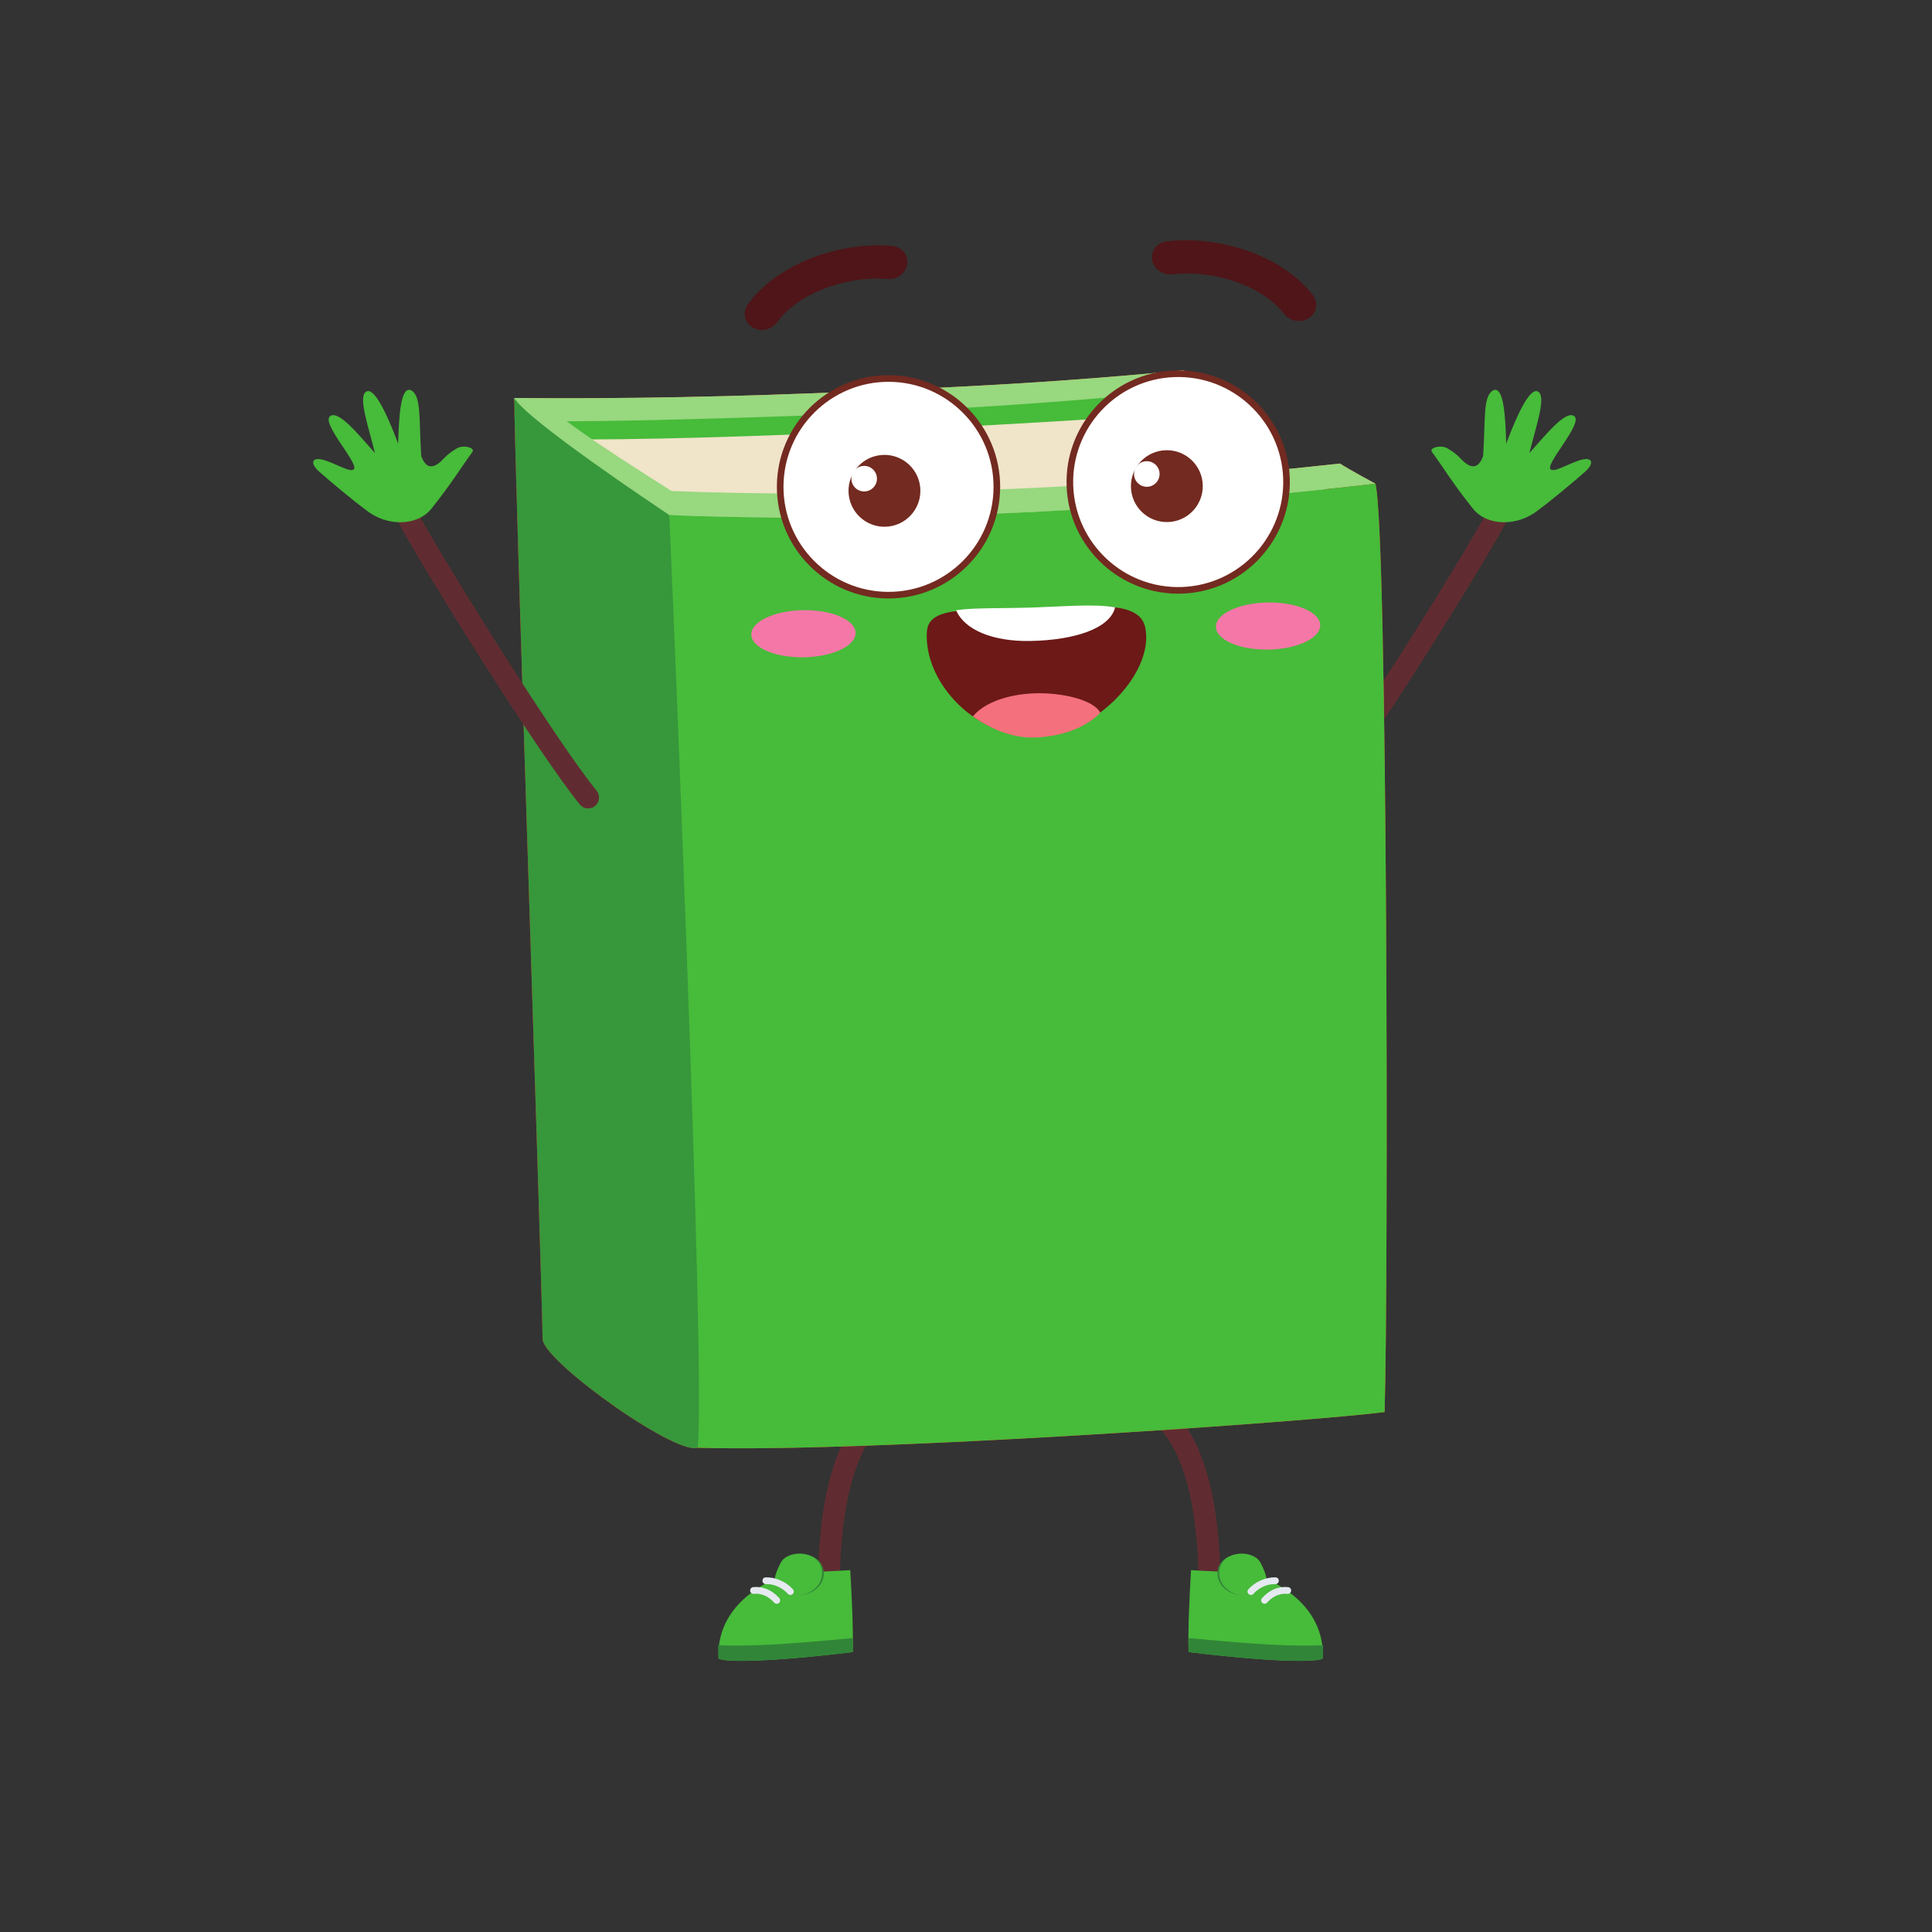 <?xml version="1.0" encoding="UTF-8" standalone="no"?>
<!-- Created with Inkscape (http://www.inkscape.org/) -->

<svg
   width="1000mm"
   height="1000mm"
   viewBox="0 0 1000 1000"
   version="1.1"
   id="svg5"
   inkscape:version="1.2 (1:1.2.1+202207142221+cd75a1ee6d)"
   sodipodi:docname="green.svg"
   xmlns:inkscape="http://www.inkscape.org/namespaces/inkscape"
   xmlns:sodipodi="http://sodipodi.sourceforge.net/DTD/sodipodi-0.dtd"
   xmlns="http://www.w3.org/2000/svg"
   xmlns:svg="http://www.w3.org/2000/svg">
  <rect x="0" y="0" width="1000" height="1000" fill="#333333" stroke="none"/>
  <sodipodi:namedview
     id="namedview7"
     pagecolor="#ffffff"
     bordercolor="#000000"
     borderopacity="0.25"
     inkscape:showpageshadow="2"
     inkscape:pageopacity="0.0"
     inkscape:pagecheckerboard="0"
     inkscape:deskcolor="#d1d1d1"
     inkscape:document-units="px"
     showgrid="false"
     inkscape:zoom="0.11601979"
     inkscape:cx="2111.7087"
     inkscape:cy="3128.7766"
     inkscape:window-width="1920"
     inkscape:window-height="1031"
     inkscape:window-x="0"
     inkscape:window-y="25"
     inkscape:window-maximized="1"
     inkscape:current-layer="layer1" />
  <defs
     id="defs2">
    <clipPath
       clipPathUnits="userSpaceOnUse"
       id="clipPath112">
      <path
         d="m 14762.6,6188.65 c -0.2,0 -0.3,0 -0.5,0.01 0,0 -56.3,8.85 -85.1,30.33 -86.5,64.42 -196.2,160.53 -221.2,203.3 -5.2,12.83 -8.4,25.25 -10.1,37.21 17,-9.36 34.5,-18.4 52.6,-27.09 7.1,-3.44 14.7,-5.02 22.1,-5.02 18.9,0 37,10.58 45.7,28.77 12.2,25.26 1.6,55.63 -23.6,67.78 -25.3,12.16 -49.4,25.04 -72.4,38.59 13,19.4 29,34.25 43.1,43.36 17.2,11.11 219.5,66.18 231,66.18 0.1,0 0.1,0 0.1,0 0.4,-0.01 0.9,-0.04 1.4,-0.08 5.8,-161.92 11.5,-324.35 16.9,-483.34"
         id="path110" />
    </clipPath>
  </defs>
  <g
     inkscape:label="Layer 1"
     inkscape:groupmode="layer"
     id="layer1">
    <path
       d="m 681.231,418.438 c -1.262,0 -2.513,-0.417 -3.554,-1.267 -2.402,-1.97 -2.768,-5.513 -0.797,-7.915 20.548,-25.129 77.486,-116.19 93.074,-144.709 1.495,-2.745 4.949,-3.719 7.628,-2.24 2.723,1.492 3.742,4.904 2.247,7.628 -15.743,28.805 -73.368,120.913 -94.248,146.437 -1.118,1.362 -2.723,2.065 -4.351,2.065"
       style="fill:#612c31;fill-opacity:1;fill-rule:nonzero;stroke:none;stroke-width:0.111"
       id="path408" />
    <path
       d="m 802.879,243.113 c 1.528,0.68 4.008,-0.479 7.916,-2.161 3.388,-1.458 8.414,-3.792 11.06,-3.279 2.834,0.548 1.982,3.443 -1.24,6.328 -5.325,4.764 -17.713,15.122 -24.212,19.857 -10.595,8.725 -26.659,8.729 -34.11,-0.683 -11.182,-14.117 -14.581,-20.318 -21.112,-29.26 -1.605,-2.203 4.683,-3.791 7.96,-1.894 7.008,4.061 7.44,7.028 11.226,8.813 3.686,1.741 5.934,-0.98 7.307,-4.79 1.262,-19.939 -0.198,-31.402 5.48,-34.157 5.004,-1.571 6.023,12.166 6.454,27.75 6.111,-16.287 12.355,-28.944 16.363,-27.027 4.738,2.267 -1.03,18.273 -4.362,31.91 8.624,-9.681 18.832,-22.338 23.194,-19.136 5.037,3.682 -16.241,25.815 -11.924,27.731"
       style="fill:#47bb3a;fill-opacity:1;fill-rule:nonzero;stroke:none;stroke-width:0.111"
       id="path410" />
    <path
       d="m 428.978,841.311 c -3.056,0 -5.58,-2.461 -5.624,-5.537 -0.675,-41.33 2.358,-91.412 31.896,-111.935 2.546,-1.758 6.067,-1.144 7.816,1.412 1.771,2.549 1.151,6.056 -1.395,7.827 -25.474,17.683 -27.633,66.981 -27.069,102.521 0.044,3.104 -2.425,5.658 -5.536,5.712 h -0.089"
       style="fill:#612c31;fill-opacity:1;fill-rule:nonzero;stroke:none;stroke-width:0.111"
       id="path412" />
    <path
       d="m 626.098,841.311 h -0.089 c -3.1,-0.053 -5.58,-2.607 -5.536,-5.712 0.576,-35.54 -1.594,-84.823 -27.058,-102.521 -2.546,-1.771 -3.177,-5.279 -1.406,-7.827 1.749,-2.57 5.27,-3.184 7.816,-1.412 29.537,20.537 32.571,70.612 31.896,111.935 -0.044,3.076 -2.557,5.537 -5.624,5.537"
       style="fill:#612c31;fill-opacity:1;fill-rule:nonzero;stroke:none;stroke-width:0.111"
       id="path414" />
    <path
       d="m 408.917,813.976 c 6.034,0.048 24.489,-0.851 31.165,-1.271 0.664,11.032 1.672,30.472 1.284,42.394 -50.727,6.178 -69.36,4.794 -69.449,3.146 -0.443,-8.083 0.786,-31.226 36.999,-44.27"
       style="fill:#47bb3a;fill-opacity:1;fill-rule:nonzero;stroke:none;stroke-width:0.111"
       id="path416" />
    <path
       d="m 371.918,858.246 c 0.089,1.647 18.721,3.031 69.449,-3.146 0.033,-1.192 -0.133,-5.898 -0.111,-7.224 -37.785,3.57 -52.731,4.241 -69.559,3.71 -0.044,1.24 0.177,5.758 0.221,6.66 z m 54.27,-45.882 c -2.004,-9.706 -17.703,-10.065 -21.301,-3.235 -2.513,4.773 -3.432,7.983 -2.967,10.086 1.384,6.347 9.366,6.371 13.673,6.161 4.639,-0.227 12.2,-5.19 10.595,-13.012"
       style="fill:#318538;fill-opacity:1;fill-rule:nonzero;stroke:none;stroke-width:0.111"
       id="path418" />
    <path
       d="m 404.079,808.93 c -2.524,4.887 -3.454,8.173 -3,10.319 1.373,6.484 9.322,6.482 13.628,6.253 4.628,-0.248 12.189,-5.347 10.606,-13.338 -1.96,-9.913 -17.614,-10.23 -21.234,-3.234"
       style="fill:#47bb3a;fill-opacity:1;fill-rule:nonzero;stroke:none;stroke-width:0.111"
       id="path420" />
    <path
       d="m 388.27,823.405 c 0.1,0.965 0.941,1.674 1.915,1.58 4.904,-0.492 8.458,2.209 10.54,4.547 0.376,0.416 0.897,0.614 1.417,0.586 0.376,-0.022 0.764,-0.167 1.063,-0.443 0.731,-0.644 0.797,-1.756 0.144,-2.48 -3.753,-4.225 -8.392,-6.193 -13.496,-5.708 -0.963,0.094 -1.672,0.953 -1.583,1.919 z m 8.248,-3.457 c 3.875,-0.212 8.414,1.795 11.27,5.003 0.365,0.415 0.897,0.612 1.406,0.585 0.387,-0.022 0.764,-0.166 1.074,-0.442 0.72,-0.647 0.786,-1.757 0.144,-2.483 -3.532,-3.963 -9.178,-6.337 -14.071,-6.173 -1.085,0.038 -1.738,0.877 -1.683,1.855 0.055,0.969 0.897,1.707 1.86,1.655"
       style="fill:#e5e9f0;fill-opacity:1;fill-rule:nonzero;stroke:none;stroke-width:0.111"
       id="path422" />
    <path
       d="m 647.642,813.976 c -6.034,0.048 -24.489,-0.851 -31.165,-1.271 -0.664,11.032 -1.672,30.472 -1.284,42.394 50.727,6.178 69.36,4.794 69.448,3.146 0.443,-8.083 -0.786,-31.226 -36.999,-44.27"
       style="fill:#47bb3a;fill-opacity:1;fill-rule:nonzero;stroke:none;stroke-width:0.111"
       id="path424" />
    <path
       d="m 684.863,851.585 c -16.828,0.531 -31.774,-0.139 -69.548,-3.71 0.013,1.326 -0.155,6.031 -0.122,7.224 50.727,6.178 69.36,4.794 69.448,3.146 0.055,-0.902 0.266,-5.42 0.221,-6.66 z m -43.897,-26.21 c 4.318,0.21 12.289,0.186 13.673,-6.161 0.465,-2.102 -0.454,-5.313 -2.967,-10.086 -3.598,-6.83 -19.297,-6.471 -21.29,3.235 -1.616,7.822 5.945,12.785 10.584,13.012"
       style="fill:#318538;fill-opacity:1;fill-rule:nonzero;stroke:none;stroke-width:0.111"
       id="path426" />
    <path
       d="m 652.48,808.93 c 2.524,4.887 3.454,8.173 3,10.319 -1.373,6.484 -9.322,6.482 -13.617,6.253 -4.639,-0.248 -12.2,-5.347 -10.617,-13.338 1.96,-9.913 17.625,-10.23 21.234,-3.234"
       style="fill:#47bb3a;fill-opacity:1;fill-rule:nonzero;stroke:none;stroke-width:0.111"
       id="path428" />
    <path
       d="m 666.706,821.486 c -5.104,-0.485 -9.731,1.484 -13.496,5.708 -0.653,0.724 -0.587,1.836 0.144,2.48 0.31,0.276 0.686,0.422 1.063,0.443 0.52,0.028 1.041,-0.169 1.417,-0.586 2.081,-2.338 5.635,-5.038 10.54,-4.547 0.974,0.094 1.827,-0.614 1.915,-1.58 0.1,-0.965 -0.609,-1.825 -1.583,-1.919 z m -4.805,-3.194 c 0.055,-0.979 -0.598,-1.818 -1.683,-1.855 -4.893,-0.164 -10.54,2.21 -14.071,6.173 -0.642,0.726 -0.576,1.837 0.144,2.483 0.31,0.276 0.686,0.42 1.074,0.442 0.52,0.028 1.041,-0.169 1.406,-0.585 2.856,-3.208 7.395,-5.216 11.27,-5.003 0.963,0.052 1.805,-0.686 1.86,-1.655"
       style="fill:#e5e9f0;fill-opacity:1;fill-rule:nonzero;stroke:none;stroke-width:0.111"
       id="path430" />
    <path
       d="m 639.305,666.246 c -40.885,8.889 -257.733,30.556 -345.615,27.836 -0.487,-21.576 -19.186,-418.117 -27.478,-488.079 55.886,2.133 116.179,1.74 179.417,-1.21 58.92,-2.751 103.946,-5.444 166.752,-12.66 2.325,1.961 14.857,6.646 17.027,7.961 5.015,73.082 5.967,414.054 9.898,466.152"
       style="fill:#f0451d;fill-opacity:1;fill-rule:nonzero;stroke:none;stroke-width:0.111"
       id="path432" />
    <path
       d="M 666.828,688.654 C 625.943,697.544 409.095,719.21 321.213,716.49 320.715,694.916 310.43,297.435 302.149,227.473 c 99.54,-0.224 256.438,-9.596 313.265,-14.011 5.181,4.377 69.781,38.765 83.653,48.46 4.008,103.997 -35.87,378.662 -32.239,426.732"
       style="fill:#f0e4c9;fill-opacity:1;fill-rule:nonzero;stroke:none;stroke-width:0.111"
       id="path434" />
    <path
       d="m 267.319,217.693 -1.107,-11.69 c 56.086,0.51 113.268,-0.562 179.926,-3.47 59.042,-2.576 105.031,-4.911 166.431,-10.867 l 16.839,8.428 c -62.263,7.156 -123.409,11.022 -182.971,13.806 -14.16,0.659 -135.565,5.461 -179.118,3.793"
       style="fill:#f58046;fill-opacity:1;fill-rule:nonzero;stroke:none;stroke-width:0.111"
       id="path436" />
    <path
       d="m 485.496,266.978 c -48.856,1.428 -95.554,1.284 -139.052,-0.376 l 0.487,-12.464 c 47.926,1.83 99.805,1.836 154.164,-0.175 64.278,-2.311 125.767,-6.681 192.503,-14.029 3.498,2.444 18.311,10.424 18.311,10.424 -71.441,8.204 -141.587,13.624 -210.36,16.104 -5.369,0.186 -10.717,0.361 -16.053,0.516"
       style="fill:#f58046;fill-opacity:1;fill-rule:nonzero;stroke:none;stroke-width:0.111"
       id="path438" />
    <path
       d="m 349.411,270.153 c -6.842,-4.601 -74.519,-48.964 -82.191,-62.727 0,0 15.355,0.404 19.374,4.839 8.458,9.327 64.367,43.864 69.792,47.519 l -6.975,10.369"
       style="fill:#f58046;fill-opacity:1;fill-rule:nonzero;stroke:none;stroke-width:0.111"
       id="path440" />
    <path
       d="m 280.881,693.402 c 1.561,12.359 73.091,62.977 81.106,55.439 6.986,-38.143 -4.395,-414.166 -15.544,-482.24 -6.133,-4.12 -73.932,-49.322 -80.232,-60.598 -0.31,23.719 13.484,430.795 14.669,487.399"
       style="fill:#e82e22;fill-opacity:1;fill-rule:nonzero;stroke:none;stroke-width:0.111"
       id="path442" />
    <path
       d="m 716.67,730.868 c -36.28,4.829 -267.73,21.192 -355.612,18.471 4.738,-33.505 -14.614,-482.737 -14.614,-482.737 48.181,1.839 100.215,1.77 154.64,-0.184 67.522,-2.427 138.731,-7.776 210.825,-16.06 6.344,23.524 6.775,415.288 4.761,480.51"
       style="fill:#f0451d;fill-opacity:1;fill-rule:nonzero;stroke:none;stroke-width:0.111"
       id="path444" />
    <path
       d="m 639.305,666.246 c -40.885,8.889 -257.733,30.556 -345.615,27.836 -0.487,-21.576 -19.186,-418.117 -27.478,-488.079 55.886,2.133 116.179,1.74 179.417,-1.21 58.92,-2.751 103.946,-5.444 166.752,-12.66 2.325,1.961 14.857,6.646 17.027,7.961 5.015,73.082 5.967,414.054 9.898,466.152"
       style="fill:#47bb3a;fill-opacity:1;fill-rule:nonzero;stroke:none;stroke-width:0.111"
       id="path446" />
    <path
       d="M 666.828,688.654 C 625.943,697.544 409.095,719.21 321.213,716.49 320.715,694.916 310.43,297.435 302.149,227.473 c 99.54,-0.224 256.438,-9.596 313.265,-14.011 5.181,4.377 69.781,38.765 83.653,48.46 4.008,103.997 -35.87,378.662 -32.239,426.732"
       style="fill:#f0e4c9;fill-opacity:1;fill-rule:nonzero;stroke:none;stroke-width:0.111"
       id="path448" />
    <path
       d="m 267.319,217.693 -1.107,-11.69 c 56.086,0.51 113.268,-0.562 179.926,-3.47 59.042,-2.576 105.031,-4.911 166.431,-10.867 l 16.839,8.428 c -62.263,7.156 -123.409,11.022 -182.971,13.806 -14.16,0.659 -135.565,5.461 -179.118,3.793"
       style="fill:#98d87f;fill-opacity:1;fill-rule:nonzero;stroke:none;stroke-width:0.111"
       id="path450" />
    <path
       d="m 485.496,266.978 c -48.856,1.428 -95.554,1.284 -139.052,-0.376 l 0.487,-12.464 c 47.926,1.83 99.805,1.836 154.164,-0.175 64.278,-2.311 125.767,-6.681 192.503,-14.029 3.498,2.444 18.311,10.424 18.311,10.424 -71.441,8.204 -141.587,13.624 -210.36,16.104 -5.369,0.186 -10.717,0.361 -16.053,0.516"
       style="fill:#98d87f;fill-opacity:1;fill-rule:nonzero;stroke:none;stroke-width:0.111"
       id="path452" />
    <path
       d="m 349.411,270.153 c -6.842,-4.601 -74.519,-48.964 -82.191,-62.727 0,0 15.355,0.404 19.374,4.839 8.458,9.327 64.367,43.864 69.792,47.519 l -6.975,10.369"
       style="fill:#98d87f;fill-opacity:1;fill-rule:nonzero;stroke:none;stroke-width:0.111"
       id="path454" />
    <path
       d="m 280.881,693.402 c 1.561,12.359 73.091,62.977 81.106,55.439 6.986,-38.143 -4.395,-414.166 -15.544,-482.24 -6.133,-4.12 -73.932,-49.322 -80.232,-60.598 -0.31,23.719 13.484,430.795 14.669,487.399"
       style="fill:#37973b;fill-opacity:1;fill-rule:nonzero;stroke:none;stroke-width:0.111"
       id="path456" />
    <path
       d="m 716.67,730.868 c -36.28,4.829 -267.73,21.192 -355.612,18.471 4.738,-33.505 -14.614,-482.737 -14.614,-482.737 48.181,1.839 100.215,1.77 154.64,-0.184 67.522,-2.427 138.731,-7.776 210.825,-16.06 6.344,23.524 6.775,415.288 4.761,480.51"
       style="fill:#47bb3a;fill-opacity:1;fill-rule:nonzero;stroke:none;stroke-width:0.111"
       id="path458" />
    <path
       d="m 396.817,170.465 c -2.447,0.638 -5.126,0.343 -7.373,-1.034 -4.152,-2.562 -5.214,-7.897 -2.347,-11.911 14.182,-19.816 45.458,-32.568 74.453,-30.276 5.015,0.399 8.613,4.561 8.015,9.31 -0.576,4.735 -5.181,8.258 -10.174,7.874 -22.253,-1.787 -46.819,7.865 -57.193,22.381 -1.34,1.861 -3.277,3.107 -5.381,3.657"
       style="fill:#4f1518;fill-opacity:1;fill-rule:nonzero;stroke:none;stroke-width:0.111"
       id="path460" />
    <path
       d="m 515.963,252.193 c -0.111,30.969 -25.308,55.982 -56.274,55.868 -30.977,-0.114 -55.986,-25.311 -55.875,-56.281 0.122,-30.969 25.319,-55.981 56.285,-55.868 30.966,0.114 55.975,25.312 55.864,56.281"
       style="fill:#ffffff;fill-opacity:1;fill-rule:nonzero;stroke:none;stroke-width:0.111"
       id="path462" />
    <path
       d="m 460.088,197.626 c -29.969,-0.111 -54.447,24.187 -54.558,54.161 -0.111,29.975 24.19,54.451 54.159,54.561 29.98,0.111 54.458,-24.187 54.569,-54.162 0.111,-29.974 -24.19,-54.449 -54.17,-54.56 z m -0.41,112.145 c -31.862,-0.118 -57.691,-26.138 -57.569,-57.997 0.111,-31.859 26.139,-57.688 57.99,-57.572 31.873,0.118 57.702,26.138 57.58,57.997 -0.122,31.859 -26.139,57.688 -58.001,57.572"
       style="fill:#732a20;fill-opacity:1;fill-rule:nonzero;stroke:none;stroke-width:0.111"
       id="path464" />
    <path
       d="m 476.251,251.824 c 1.229,10.198 -6.045,19.46 -16.241,20.687 -10.196,1.228 -19.452,-6.043 -20.681,-16.24 -1.229,-10.198 6.034,-19.461 16.241,-20.688 10.196,-1.228 19.452,6.044 20.681,16.241"
       style="fill:#732a20;fill-opacity:1;fill-rule:nonzero;stroke:none;stroke-width:0.111"
       id="path466" />
    <path
       d="m 453.866,246.969 c 0.432,3.628 -2.148,6.922 -5.779,7.359 -3.62,0.436 -6.919,-2.15 -7.362,-5.777 -0.432,-3.627 2.159,-6.923 5.779,-7.36 3.631,-0.436 6.919,2.151 7.362,5.778"
       style="fill:#ffffff;fill-opacity:1;fill-rule:nonzero;stroke:none;stroke-width:0.111"
       id="path468" />
    <path
       d="m 670.171,165.938 c 2.469,0.557 5.137,0.174 7.329,-1.276 4.074,-2.699 4.949,-8.066 1.96,-11.983 -14.835,-19.334 -46.509,-31.048 -75.416,-27.793 -5.004,0.565 -8.458,4.838 -7.705,9.565 0.742,4.717 5.458,8.083 10.429,7.536 22.186,-2.524 47.052,6.309 57.901,20.475 1.395,1.816 3.377,2.996 5.502,3.476"
       style="fill:#4f1518;fill-opacity:1;fill-rule:nonzero;stroke:none;stroke-width:0.111"
       id="path470" />
    <path
       d="m 388.868,328.466 c 0.111,6.731 12.289,11.988 27.201,11.741 14.913,-0.247 26.903,-5.904 26.792,-12.635 -0.111,-6.731 -12.289,-11.988 -27.202,-11.742 -14.902,0.247 -26.903,5.904 -26.792,12.636"
       style="fill:#f577a8;fill-opacity:1;fill-rule:nonzero;stroke:none;stroke-width:0.111"
       id="path472" />
    <path
       d="m 553.793,251.567 c 1.14,30.948 27.146,55.113 58.101,53.973 30.943,-1.14 55.112,-27.152 53.971,-58.1 -1.14,-30.949 -27.146,-55.114 -58.101,-53.975 -30.944,1.139 -55.112,27.152 -53.971,58.101"
       style="fill:#ffffff;fill-opacity:1;fill-rule:nonzero;stroke:none;stroke-width:0.111"
       id="path474" />
    <path
       d="m 555.498,251.504 c 1.107,29.955 26.371,53.428 56.329,52.325 29.958,-1.103 53.429,-26.371 52.333,-56.325 -1.107,-29.955 -26.371,-53.428 -56.329,-52.325 -29.958,1.103 -53.429,26.37 -52.333,56.325 z m -3.421,0.125 c -1.174,-31.838 23.781,-58.697 55.632,-59.871 31.829,-1.171 58.699,23.782 59.872,55.62 1.162,31.838 -23.781,58.699 -55.621,59.871 -31.851,1.171 -58.71,-23.781 -59.883,-55.62"
       style="fill:#732a20;fill-opacity:1;fill-rule:nonzero;stroke:none;stroke-width:0.111"
       id="path476" />
    <path
       d="m 585.434,250.015 c -0.897,10.233 6.676,19.249 16.905,20.139 10.241,0.889 19.252,-6.684 20.149,-16.916 0.886,-10.233 -6.687,-19.248 -16.916,-20.138 -10.241,-0.89 -19.253,6.684 -20.138,16.915"
       style="fill:#732a20;fill-opacity:1;fill-rule:nonzero;stroke:none;stroke-width:0.111"
       id="path478" />
    <path
       d="m 586.995,244.765 c -0.321,3.639 2.38,6.846 6.012,7.163 3.642,0.317 6.853,-2.378 7.163,-6.017 0.321,-3.64 -2.369,-6.846 -6.012,-7.164 -3.642,-0.317 -6.853,2.378 -7.163,6.018"
       style="fill:#ffffff;fill-opacity:1;fill-rule:nonzero;stroke:none;stroke-width:0.111"
       id="path480" />
    <path
       d="m 592.774,324.782 c 5.082,24.351 -28.464,58.083 -59.518,56.513 -30.877,-1.561 -55.145,-29.618 -53.495,-54.393 0.908,-13.708 23.26,-10.839 53.672,-11.821 30.368,-0.981 56.252,-5.112 59.341,9.7"
       style="fill:#6c1917;fill-opacity:1;fill-rule:nonzero;stroke:none;stroke-width:0.111"
       id="path482" />
    <path
       d="m 536.223,358.837 c -14.282,0.359 -26.98,4.873 -32.66,11.989 8.193,5.847 19.861,11.272 31.785,10.922 13.418,-0.395 26.57,-4.857 34.154,-12.849 -3.698,-7.016 -20.515,-10.382 -33.279,-10.061"
       style="fill:#f4707c;fill-opacity:1;fill-rule:nonzero;stroke:none;stroke-width:0.111"
       id="path484" />
    <path
       d="m 577.186,314.374 c -10.839,-1.942 -26.914,-0.433 -42.048,0.057 -17.072,0.551 -31.918,0.068 -40.265,1.445 4.373,10.09 18.887,16.272 38.549,15.891 22.707,-0.44 41.051,-6.372 43.764,-17.394"
       style="fill:#ffffff;fill-opacity:1;fill-rule:nonzero;stroke:none;stroke-width:0.111"
       id="path486" />
    <path
       d="m 683.346,323.59 c 0.111,6.731 -11.89,12.388 -26.792,12.635 -14.913,0.247 -27.091,-5.01 -27.201,-11.741 -0.111,-6.731 11.879,-12.39 26.792,-12.635 14.913,-0.248 27.091,5.009 27.201,11.741"
       style="fill:#f577a8;fill-opacity:1;fill-rule:nonzero;stroke:none;stroke-width:0.111"
       id="path488" />
    <path
       d="m 304.451,418.438 c -1.627,0 -3.233,-0.703 -4.351,-2.065 -20.88,-25.553 -78.505,-117.655 -94.225,-146.437 -1.495,-2.723 -0.487,-6.136 2.236,-7.628 2.69,-1.479 6.133,-0.505 7.628,2.24 15.577,28.497 72.504,119.551 93.063,144.709 1.971,2.401 1.605,5.945 -0.797,7.915 -1.041,0.849 -2.292,1.267 -3.554,1.267"
       style="fill:#612c31;fill-opacity:1;fill-rule:nonzero;stroke:none;stroke-width:0.111"
       id="path490" />
    <path
       d="m 182.814,243.113 c -1.528,0.68 -4.008,-0.479 -7.916,-2.161 -3.388,-1.458 -8.414,-3.792 -11.071,-3.279 -2.823,0.548 -1.982,3.443 1.251,6.328 5.314,4.764 17.714,15.122 24.212,19.857 10.595,8.725 26.659,8.729 34.11,-0.683 11.182,-14.117 14.581,-20.318 21.112,-29.26 1.605,-2.203 -4.683,-3.791 -7.96,-1.894 -7.008,4.061 -7.44,7.028 -11.226,8.813 -3.687,1.741 -5.934,-0.98 -7.307,-4.79 -1.262,-19.939 0.199,-31.402 -5.48,-34.157 -5.004,-1.571 -6.034,12.166 -6.454,27.75 -6.111,-16.287 -12.355,-28.944 -16.363,-27.027 -4.738,2.267 1.03,18.273 4.362,31.91 -8.624,-9.681 -18.832,-22.338 -23.205,-19.136 -5.026,3.682 16.252,25.815 11.935,27.731"
       style="fill:#47bb3a;fill-opacity:1;fill-rule:nonzero;stroke:none;stroke-width:0.111"
       id="path492" />
  </g>
</svg>
